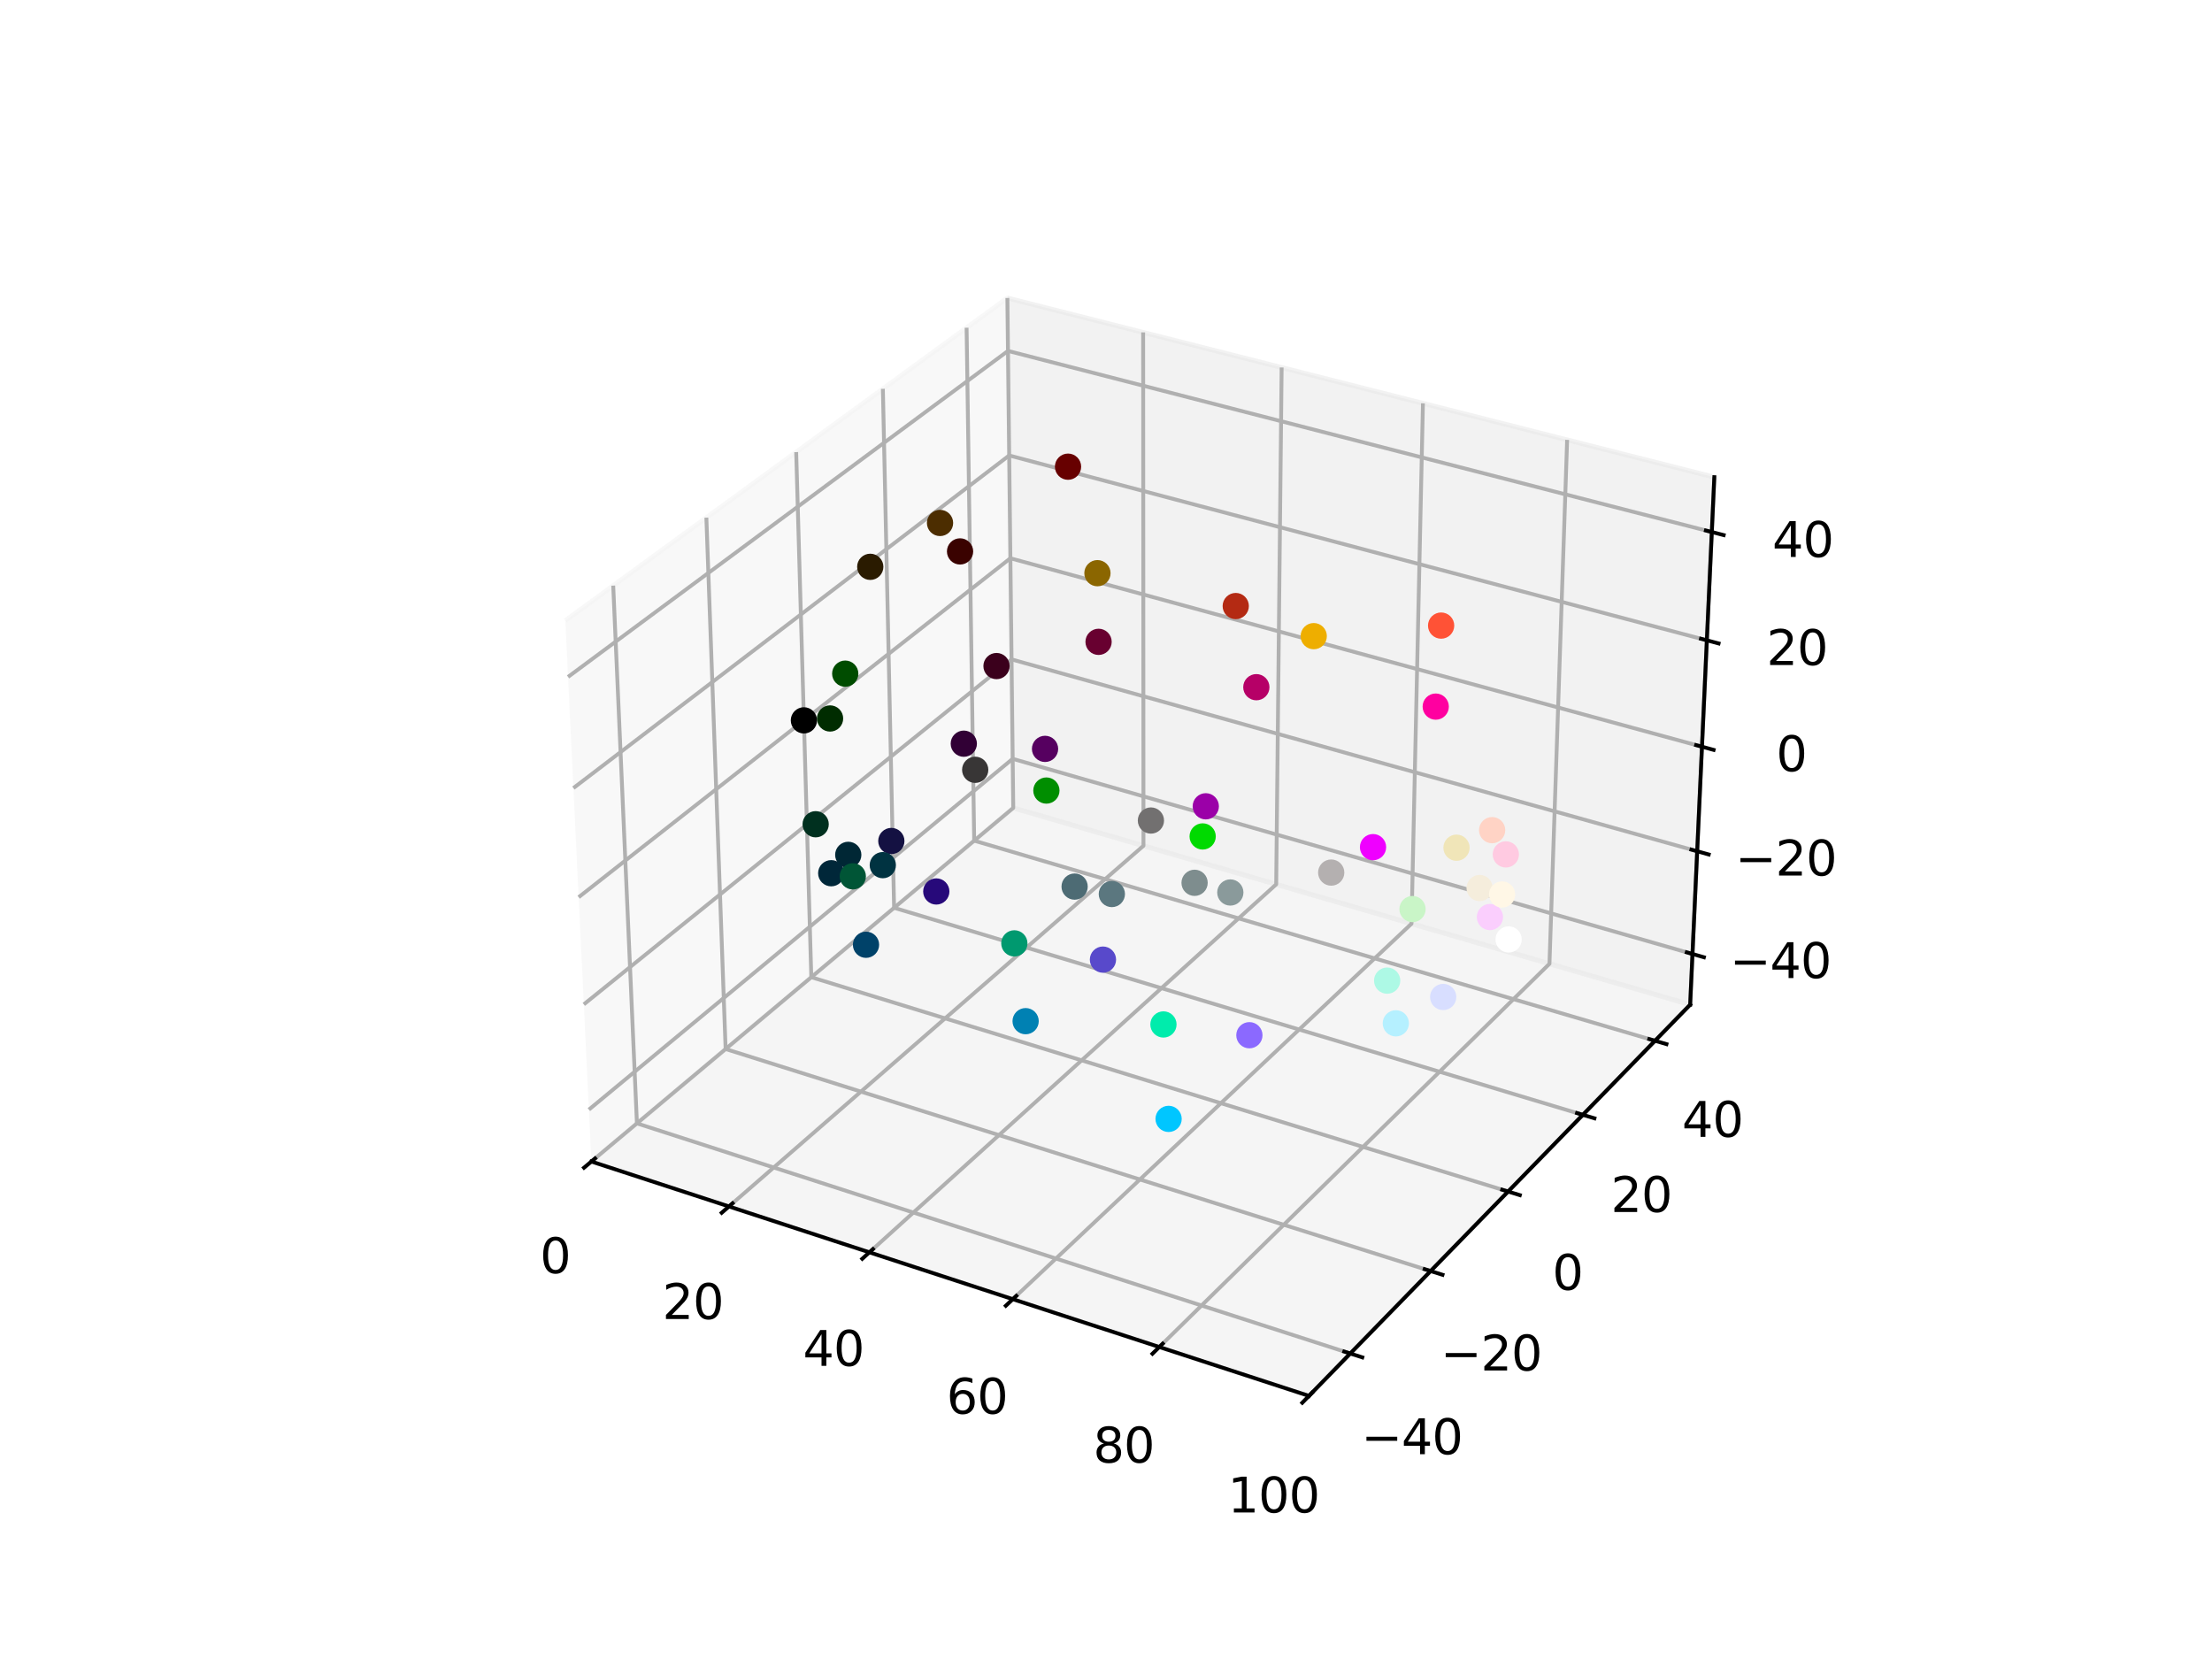 <?xml version="1.0" encoding="utf-8" standalone="no"?>
<!DOCTYPE svg PUBLIC "-//W3C//DTD SVG 1.1//EN"
  "http://www.w3.org/Graphics/SVG/1.1/DTD/svg11.dtd">
<svg xmlns:xlink="http://www.w3.org/1999/xlink" width="460.8pt" height="345.6pt" viewBox="0 0 460.8 345.6" xmlns="http://www.w3.org/2000/svg" version="1.1">
 <defs>
  <style type="text/css">*{stroke-linejoin: round; stroke-linecap: butt}</style>
 </defs>
 <g id="figure_1">
  <g id="patch_1">
   <path d="M 0 345.6 
L 460.8 345.6 
L 460.8 0 
L 0 0 
z
" style="fill: #ffffff"/>
  </g>
  <g id="patch_2">
   <path d="M 103.104 307.584 
L 369.216 307.584 
L 369.216 41.472 
L 103.104 41.472 
z
" style="fill: #ffffff"/>
  </g>
  <g id="pane3d_1">
   <g id="patch_3">
    <path d="M 123.197 241.969 
L 211.076 168.307 
L 209.855 62.074 
L 117.77 129.273 
" style="fill: #f2f2f2; opacity: 0.5; stroke: #f2f2f2; stroke-linejoin: miter"/>
   </g>
  </g>
  <g id="pane3d_2">
   <g id="patch_4">
    <path d="M 211.076 168.307 
L 352.09 209.295 
L 357.123 99.402 
L 209.855 62.074 
" style="fill: #e6e6e6; opacity: 0.5; stroke: #e6e6e6; stroke-linejoin: miter"/>
   </g>
  </g>
  <g id="pane3d_3">
   <g id="patch_5">
    <path d="M 123.197 241.969 
L 272.679 290.79 
L 352.09 209.295 
L 211.076 168.307 
" style="fill: #ececec; opacity: 0.5; stroke: #ececec; stroke-linejoin: miter"/>
   </g>
  </g>
  <g id="grid3d_1">
   <g id="Line3DCollection_1">
    <path d="M 123.197 241.969 
L 211.076 168.307 
L 209.855 62.074 
" style="fill: none; stroke: #b0b0b0; stroke-width: 0.8"/>
    <path d="M 151.852 251.328 
L 238.205 176.193 
L 238.138 69.243 
" style="fill: none; stroke: #b0b0b0; stroke-width: 0.8"/>
    <path d="M 181.108 260.883 
L 265.855 184.229 
L 266.989 76.556 
" style="fill: none; stroke: #b0b0b0; stroke-width: 0.8"/>
    <path d="M 210.985 270.641 
L 294.042 192.422 
L 296.424 84.017 
" style="fill: none; stroke: #b0b0b0; stroke-width: 0.8"/>
    <path d="M 241.502 280.607 
L 322.781 200.776 
L 326.463 91.631 
" style="fill: none; stroke: #b0b0b0; stroke-width: 0.8"/>
    <path d="M 272.679 290.79 
L 352.09 209.295 
L 357.123 99.402 
" style="fill: none; stroke: #b0b0b0; stroke-width: 0.8"/>
   </g>
  </g>
  <g id="grid3d_2">
   <g id="Line3DCollection_2">
    <path d="M 127.743 121.995 
L 132.683 234.018 
L 281.285 281.959 
" style="fill: none; stroke: #b0b0b0; stroke-width: 0.8"/>
    <path d="M 147.147 107.835 
L 151.16 218.53 
L 298.024 264.78 
" style="fill: none; stroke: #b0b0b0; stroke-width: 0.8"/>
    <path d="M 165.861 94.179 
L 169.008 203.57 
L 314.164 248.217 
" style="fill: none; stroke: #b0b0b0; stroke-width: 0.8"/>
    <path d="M 183.92 81 
L 186.258 189.11 
L 329.735 232.237 
" style="fill: none; stroke: #b0b0b0; stroke-width: 0.8"/>
    <path d="M 201.358 68.274 
L 202.94 175.128 
L 344.767 216.81 
" style="fill: none; stroke: #b0b0b0; stroke-width: 0.8"/>
   </g>
  </g>
  <g id="grid3d_3">
   <g id="Line3DCollection_3">
    <path d="M 352.574 198.731 
L 210.959 158.076 
L 122.676 231.153 
" style="fill: none; stroke: #b0b0b0; stroke-width: 0.8"/>
    <path d="M 353.554 177.329 
L 210.72 137.36 
L 121.621 209.228 
" style="fill: none; stroke: #b0b0b0; stroke-width: 0.8"/>
    <path d="M 354.551 155.552 
L 210.478 116.298 
L 120.545 186.903 
" style="fill: none; stroke: #b0b0b0; stroke-width: 0.8"/>
    <path d="M 355.566 133.39 
L 210.232 94.882 
L 119.451 164.169 
" style="fill: none; stroke: #b0b0b0; stroke-width: 0.8"/>
    <path d="M 356.599 110.833 
L 209.981 73.103 
L 118.336 141.013 
" style="fill: none; stroke: #b0b0b0; stroke-width: 0.8"/>
   </g>
  </g>
  <g id="axis3d_1">
   <g id="line2d_1">
    <path d="M 123.197 241.969 
L 272.679 290.79 
" style="fill: none; stroke: #000000; stroke-width: 0.8; stroke-linecap: square"/>
   </g>
   <g id="xtick_1">
    <g id="line2d_2">
     <path d="M 123.962 241.328 
L 121.664 243.255 
" style="fill: none; stroke: #000000; stroke-width: 0.8; stroke-linecap: square"/>
    </g>
    <g id="text_1">
     <!-- 0 -->
     <g transform="translate(112.478 265.216) scale(0.1 -0.1)">
      <defs>
       <path id="DejaVuSans-30" d="M 2034 4250 
Q 1547 4250 1301 3770 
Q 1056 3291 1056 2328 
Q 1056 1369 1301 889 
Q 1547 409 2034 409 
Q 2525 409 2770 889 
Q 3016 1369 3016 2328 
Q 3016 3291 2770 3770 
Q 2525 4250 2034 4250 
z
M 2034 4750 
Q 2819 4750 3233 4129 
Q 3647 3509 3647 2328 
Q 3647 1150 3233 529 
Q 2819 -91 2034 -91 
Q 1250 -91 836 529 
Q 422 1150 422 2328 
Q 422 3509 836 4129 
Q 1250 4750 2034 4750 
z
" transform="scale(0.016)"/>
      </defs>
      <use xlink:href="#DejaVuSans-30"/>
     </g>
    </g>
   </g>
   <g id="xtick_2">
    <g id="line2d_3">
     <path d="M 152.605 250.673 
L 150.344 252.64 
" style="fill: none; stroke: #000000; stroke-width: 0.8; stroke-linecap: square"/>
    </g>
    <g id="text_2">
     <!-- 20 -->
     <g transform="translate(137.981 274.773) scale(0.1 -0.1)">
      <defs>
       <path id="DejaVuSans-32" d="M 1228 531 
L 3431 531 
L 3431 0 
L 469 0 
L 469 531 
Q 828 903 1448 1529 
Q 2069 2156 2228 2338 
Q 2531 2678 2651 2914 
Q 2772 3150 2772 3378 
Q 2772 3750 2511 3984 
Q 2250 4219 1831 4219 
Q 1534 4219 1204 4116 
Q 875 4013 500 3803 
L 500 4441 
Q 881 4594 1212 4672 
Q 1544 4750 1819 4750 
Q 2544 4750 2975 4387 
Q 3406 4025 3406 3419 
Q 3406 3131 3298 2873 
Q 3191 2616 2906 2266 
Q 2828 2175 2409 1742 
Q 1991 1309 1228 531 
z
" transform="scale(0.016)"/>
      </defs>
      <use xlink:href="#DejaVuSans-32"/>
      <use xlink:href="#DejaVuSans-30" x="63.623"/>
     </g>
    </g>
   </g>
   <g id="xtick_3">
    <g id="line2d_4">
     <path d="M 181.847 260.215 
L 179.627 262.223 
" style="fill: none; stroke: #000000; stroke-width: 0.8; stroke-linecap: square"/>
    </g>
    <g id="text_3">
     <!-- 40 -->
     <g transform="translate(167.268 284.531) scale(0.1 -0.1)">
      <defs>
       <path id="DejaVuSans-34" d="M 2419 4116 
L 825 1625 
L 2419 1625 
L 2419 4116 
z
M 2253 4666 
L 3047 4666 
L 3047 1625 
L 3713 1625 
L 3713 1100 
L 3047 1100 
L 3047 0 
L 2419 0 
L 2419 1100 
L 313 1100 
L 313 1709 
L 2253 4666 
z
" transform="scale(0.016)"/>
      </defs>
      <use xlink:href="#DejaVuSans-34"/>
      <use xlink:href="#DejaVuSans-30" x="63.623"/>
     </g>
    </g>
   </g>
   <g id="xtick_4">
    <g id="line2d_5">
     <path d="M 211.71 269.958 
L 209.532 272.009 
" style="fill: none; stroke: #000000; stroke-width: 0.8; stroke-linecap: square"/>
    </g>
    <g id="text_4">
     <!-- 60 -->
     <g transform="translate(197.179 294.497) scale(0.1 -0.1)">
      <defs>
       <path id="DejaVuSans-36" d="M 2113 2584 
Q 1688 2584 1439 2293 
Q 1191 2003 1191 1497 
Q 1191 994 1439 701 
Q 1688 409 2113 409 
Q 2538 409 2786 701 
Q 3034 994 3034 1497 
Q 3034 2003 2786 2293 
Q 2538 2584 2113 2584 
z
M 3366 4563 
L 3366 3988 
Q 3128 4100 2886 4159 
Q 2644 4219 2406 4219 
Q 1781 4219 1451 3797 
Q 1122 3375 1075 2522 
Q 1259 2794 1537 2939 
Q 1816 3084 2150 3084 
Q 2853 3084 3261 2657 
Q 3669 2231 3669 1497 
Q 3669 778 3244 343 
Q 2819 -91 2113 -91 
Q 1303 -91 875 529 
Q 447 1150 447 2328 
Q 447 3434 972 4092 
Q 1497 4750 2381 4750 
Q 2619 4750 2861 4703 
Q 3103 4656 3366 4563 
z
" transform="scale(0.016)"/>
      </defs>
      <use xlink:href="#DejaVuSans-36"/>
      <use xlink:href="#DejaVuSans-30" x="63.623"/>
     </g>
    </g>
   </g>
   <g id="xtick_5">
    <g id="line2d_6">
     <path d="M 242.212 279.91 
L 240.078 282.005 
" style="fill: none; stroke: #000000; stroke-width: 0.8; stroke-linecap: square"/>
    </g>
    <g id="text_5">
     <!-- 80 -->
     <g transform="translate(227.734 304.677) scale(0.1 -0.1)">
      <defs>
       <path id="DejaVuSans-38" d="M 2034 2216 
Q 1584 2216 1326 1975 
Q 1069 1734 1069 1313 
Q 1069 891 1326 650 
Q 1584 409 2034 409 
Q 2484 409 2743 651 
Q 3003 894 3003 1313 
Q 3003 1734 2745 1975 
Q 2488 2216 2034 2216 
z
M 1403 2484 
Q 997 2584 770 2862 
Q 544 3141 544 3541 
Q 544 4100 942 4425 
Q 1341 4750 2034 4750 
Q 2731 4750 3128 4425 
Q 3525 4100 3525 3541 
Q 3525 3141 3298 2862 
Q 3072 2584 2669 2484 
Q 3125 2378 3379 2068 
Q 3634 1759 3634 1313 
Q 3634 634 3220 271 
Q 2806 -91 2034 -91 
Q 1263 -91 848 271 
Q 434 634 434 1313 
Q 434 1759 690 2068 
Q 947 2378 1403 2484 
z
M 1172 3481 
Q 1172 3119 1398 2916 
Q 1625 2713 2034 2713 
Q 2441 2713 2670 2916 
Q 2900 3119 2900 3481 
Q 2900 3844 2670 4047 
Q 2441 4250 2034 4250 
Q 1625 4250 1398 4047 
Q 1172 3844 1172 3481 
z
" transform="scale(0.016)"/>
      </defs>
      <use xlink:href="#DejaVuSans-38"/>
      <use xlink:href="#DejaVuSans-30" x="63.623"/>
     </g>
    </g>
   </g>
   <g id="xtick_6">
    <g id="line2d_7">
     <path d="M 273.374 290.078 
L 271.287 292.218 
" style="fill: none; stroke: #000000; stroke-width: 0.8; stroke-linecap: square"/>
    </g>
    <g id="text_6">
     <!-- 100 -->
     <g transform="translate(255.772 315.078) scale(0.1 -0.1)">
      <defs>
       <path id="DejaVuSans-31" d="M 794 531 
L 1825 531 
L 1825 4091 
L 703 3866 
L 703 4441 
L 1819 4666 
L 2450 4666 
L 2450 531 
L 3481 531 
L 3481 0 
L 794 0 
L 794 531 
z
" transform="scale(0.016)"/>
      </defs>
      <use xlink:href="#DejaVuSans-31"/>
      <use xlink:href="#DejaVuSans-30" x="63.623"/>
      <use xlink:href="#DejaVuSans-30" x="127.246"/>
     </g>
    </g>
   </g>
  </g>
  <g id="axis3d_2">
   <g id="line2d_8">
    <path d="M 352.09 209.295 
L 272.679 290.79 
" style="fill: none; stroke: #000000; stroke-width: 0.8; stroke-linecap: square"/>
   </g>
   <g id="xtick_7">
    <g id="line2d_9">
     <path d="M 280.032 281.555 
L 283.792 282.768 
" style="fill: none; stroke: #000000; stroke-width: 0.8; stroke-linecap: square"/>
    </g>
    <g id="text_7">
     <!-- −40 -->
     <g transform="translate(283.571 302.933) scale(0.1 -0.1)">
      <defs>
       <path id="DejaVuSans-2212" d="M 678 2272 
L 4684 2272 
L 4684 1741 
L 678 1741 
L 678 2272 
z
" transform="scale(0.016)"/>
      </defs>
      <use xlink:href="#DejaVuSans-2212"/>
      <use xlink:href="#DejaVuSans-34" x="83.789"/>
      <use xlink:href="#DejaVuSans-30" x="147.412"/>
     </g>
    </g>
   </g>
   <g id="xtick_8">
    <g id="line2d_10">
     <path d="M 296.788 264.391 
L 300.5 265.56 
" style="fill: none; stroke: #000000; stroke-width: 0.8; stroke-linecap: square"/>
    </g>
    <g id="text_8">
     <!-- −20 -->
     <g transform="translate(300.086 285.5) scale(0.1 -0.1)">
      <use xlink:href="#DejaVuSans-2212"/>
      <use xlink:href="#DejaVuSans-32" x="83.789"/>
      <use xlink:href="#DejaVuSans-30" x="147.412"/>
     </g>
    </g>
   </g>
   <g id="xtick_9">
    <g id="line2d_11">
     <path d="M 312.943 247.842 
L 316.608 248.969 
" style="fill: none; stroke: #000000; stroke-width: 0.8; stroke-linecap: square"/>
    </g>
    <g id="text_9">
     <!-- 0 -->
     <g transform="translate(323.38 268.692) scale(0.1 -0.1)">
      <use xlink:href="#DejaVuSans-30"/>
     </g>
    </g>
   </g>
   <g id="xtick_10">
    <g id="line2d_12">
     <path d="M 328.529 231.875 
L 332.149 232.963 
" style="fill: none; stroke: #000000; stroke-width: 0.8; stroke-linecap: square"/>
    </g>
    <g id="text_10">
     <!-- 20 -->
     <g transform="translate(335.56 252.477) scale(0.1 -0.1)">
      <use xlink:href="#DejaVuSans-32"/>
      <use xlink:href="#DejaVuSans-30" x="63.623"/>
     </g>
    </g>
   </g>
   <g id="xtick_11">
    <g id="line2d_13">
     <path d="M 343.577 216.46 
L 347.152 217.511 
" style="fill: none; stroke: #000000; stroke-width: 0.8; stroke-linecap: square"/>
    </g>
    <g id="text_11">
     <!-- 40 -->
     <g transform="translate(350.39 236.822) scale(0.1 -0.1)">
      <use xlink:href="#DejaVuSans-34"/>
      <use xlink:href="#DejaVuSans-30" x="63.623"/>
     </g>
    </g>
   </g>
  </g>
  <g id="axis3d_3">
   <g id="line2d_14">
    <path d="M 352.09 209.295 
L 357.123 99.402 
" style="fill: none; stroke: #000000; stroke-width: 0.8; stroke-linecap: square"/>
   </g>
   <g id="xtick_12">
    <g id="line2d_15">
     <path d="M 351.385 198.39 
L 354.955 199.415 
" style="fill: none; stroke: #000000; stroke-width: 0.8; stroke-linecap: square"/>
    </g>
    <g id="text_12">
     <!-- −40 -->
     <g transform="translate(360.347 203.745) scale(0.1 -0.1)">
      <use xlink:href="#DejaVuSans-2212"/>
      <use xlink:href="#DejaVuSans-34" x="83.789"/>
      <use xlink:href="#DejaVuSans-30" x="147.412"/>
     </g>
    </g>
   </g>
   <g id="xtick_13">
    <g id="line2d_16">
     <path d="M 352.355 176.994 
L 355.956 178.001 
" style="fill: none; stroke: #000000; stroke-width: 0.8; stroke-linecap: square"/>
    </g>
    <g id="text_13">
     <!-- −20 -->
     <g transform="translate(361.483 182.386) scale(0.1 -0.1)">
      <use xlink:href="#DejaVuSans-2212"/>
      <use xlink:href="#DejaVuSans-32" x="83.789"/>
      <use xlink:href="#DejaVuSans-30" x="147.412"/>
     </g>
    </g>
   </g>
   <g id="xtick_14">
    <g id="line2d_17">
     <path d="M 353.341 155.222 
L 356.975 156.213 
" style="fill: none; stroke: #000000; stroke-width: 0.8; stroke-linecap: square"/>
    </g>
    <g id="text_14">
     <!-- 0 -->
     <g transform="translate(370.01 160.653) scale(0.1 -0.1)">
      <use xlink:href="#DejaVuSans-30"/>
     </g>
    </g>
   </g>
   <g id="xtick_15">
    <g id="line2d_18">
     <path d="M 354.345 133.066 
L 358.012 134.038 
" style="fill: none; stroke: #000000; stroke-width: 0.8; stroke-linecap: square"/>
    </g>
    <g id="text_15">
     <!-- 20 -->
     <g transform="translate(368.005 138.538) scale(0.1 -0.1)">
      <use xlink:href="#DejaVuSans-32"/>
      <use xlink:href="#DejaVuSans-30" x="63.623"/>
     </g>
    </g>
   </g>
   <g id="xtick_16">
    <g id="line2d_19">
     <path d="M 355.366 110.515 
L 359.068 111.468 
" style="fill: none; stroke: #000000; stroke-width: 0.8; stroke-linecap: square"/>
    </g>
    <g id="text_16">
     <!-- 40 -->
     <g transform="translate(369.202 116.029) scale(0.1 -0.1)">
      <use xlink:href="#DejaVuSans-34"/>
      <use xlink:href="#DejaVuSans-30" x="63.623"/>
     </g>
    </g>
   </g>
  </g>
  <g id="axes_1">
   <g id="Path3DCollection_1">
    <defs>
     <path id="C0_0_5993d459e6" d="M 0 2.236 
C 0.593 2.236 1.162 2 1.581 1.581 
C 2 1.162 2.236 0.593 2.236 -0 
C 2.236 -0.593 2 -1.162 1.581 -1.581 
C 1.162 -2 0.593 -2.236 0 -2.236 
C -0.593 -2.236 -1.162 -2 -1.581 -1.581 
C -2 -1.162 -2.236 -0.593 -2.236 0 
C -2.236 0.593 -2 1.162 -1.581 1.581 
C -1.162 2 -0.593 2.236 0 2.236 
z
"/>
    </defs>
    <g clip-path="url(#p34f59cd83f)">
     <use xlink:href="#C0_0_5993d459e6" x="228.852" y="133.706" style="fill: #680030; stroke: #680030"/>
    </g>
    <g clip-path="url(#p34f59cd83f)">
     <use xlink:href="#C0_0_5993d459e6" x="217.702" y="156.005" style="fill: #560060; stroke: #560060"/>
    </g>
    <g clip-path="url(#p34f59cd83f)">
     <use xlink:href="#C0_0_5993d459e6" x="207.593" y="138.753" style="fill: #3b001c; stroke: #3b001c"/>
    </g>
    <g clip-path="url(#p34f59cd83f)">
     <use xlink:href="#C0_0_5993d459e6" x="200.777" y="154.924" style="fill: #310035; stroke: #310035"/>
    </g>
    <g clip-path="url(#p34f59cd83f)">
     <use xlink:href="#C0_0_5993d459e6" x="251.187" y="167.968" style="fill: #9b00a8; stroke: #9b00a8"/>
    </g>
    <g clip-path="url(#p34f59cd83f)">
     <use xlink:href="#C0_0_5993d459e6" x="261.719" y="143.156" style="fill: #b60067; stroke: #b60067"/>
    </g>
    <g clip-path="url(#p34f59cd83f)">
     <use xlink:href="#C0_0_5993d459e6" x="286.026" y="176.475" style="fill: #ef00ff; stroke: #ef00ff"/>
    </g>
    <g clip-path="url(#p34f59cd83f)">
     <use xlink:href="#C0_0_5993d459e6" x="299.089" y="147.199" style="fill: #ff00a0; stroke: #ff00a0"/>
    </g>
    <g clip-path="url(#p34f59cd83f)">
     <use xlink:href="#C0_0_5993d459e6" x="195.045" y="185.708" style="fill: #27097a; stroke: #27097a"/>
    </g>
    <g clip-path="url(#p34f59cd83f)">
     <use xlink:href="#C0_0_5993d459e6" x="185.681" y="175.196" style="fill: #141142; stroke: #141142"/>
    </g>
    <g clip-path="url(#p34f59cd83f)">
     <use xlink:href="#C0_0_5993d459e6" x="167.469" y="150.064" style="stroke: #000000"/>
    </g>
    <g clip-path="url(#p34f59cd83f)">
     <use xlink:href="#C0_0_5993d459e6" x="222.49" y="97.22" style="fill: #670000; stroke: #670000"/>
    </g>
    <g clip-path="url(#p34f59cd83f)">
     <use xlink:href="#C0_0_5993d459e6" x="199.998" y="114.871" style="fill: #3a0200; stroke: #3a0200"/>
    </g>
    <g clip-path="url(#p34f59cd83f)">
     <use xlink:href="#C0_0_5993d459e6" x="229.765" y="199.906" style="fill: #5849cb; stroke: #5849cb"/>
    </g>
    <g clip-path="url(#p34f59cd83f)">
     <use xlink:href="#C0_0_5993d459e6" x="257.429" y="126.251" style="fill: #b42a13; stroke: #b42a13"/>
    </g>
    <g clip-path="url(#p34f59cd83f)">
     <use xlink:href="#C0_0_5993d459e6" x="260.271" y="215.656" style="fill: #8b69ff; stroke: #8b69ff"/>
    </g>
    <g clip-path="url(#p34f59cd83f)">
     <use xlink:href="#C0_0_5993d459e6" x="203.153" y="160.365" style="fill: #383636; stroke: #383636"/>
    </g>
    <g clip-path="url(#p34f59cd83f)">
     <use xlink:href="#C0_0_5993d459e6" x="176.708" y="178.082" style="fill: #002735; stroke: #002735"/>
    </g>
    <g clip-path="url(#p34f59cd83f)">
     <use xlink:href="#C0_0_5993d459e6" x="300.212" y="130.323" style="fill: #ff5236; stroke: #ff5236"/>
    </g>
    <g clip-path="url(#p34f59cd83f)">
     <use xlink:href="#C0_0_5993d459e6" x="173.159" y="181.908" style="fill: #002739; stroke: #002739"/>
    </g>
    <g clip-path="url(#p34f59cd83f)">
     <use xlink:href="#C0_0_5993d459e6" x="183.903" y="180.224" style="fill: #003341; stroke: #003341"/>
    </g>
    <g clip-path="url(#p34f59cd83f)">
     <use xlink:href="#C0_0_5993d459e6" x="180.405" y="196.809" style="fill: #004269; stroke: #004269"/>
    </g>
    <g clip-path="url(#p34f59cd83f)">
     <use xlink:href="#C0_0_5993d459e6" x="239.756" y="170.932" style="fill: #727070; stroke: #727070"/>
    </g>
    <g clip-path="url(#p34f59cd83f)">
     <use xlink:href="#C0_0_5993d459e6" x="169.917" y="171.705" style="fill: #00301f; stroke: #00301f"/>
    </g>
    <g clip-path="url(#p34f59cd83f)">
     <use xlink:href="#C0_0_5993d459e6" x="223.863" y="184.693" style="fill: #4d6b74; stroke: #4d6b74"/>
    </g>
    <g clip-path="url(#p34f59cd83f)">
     <use xlink:href="#C0_0_5993d459e6" x="181.291" y="118.079" style="fill: #2a1b00; stroke: #2a1b00"/>
    </g>
    <g clip-path="url(#p34f59cd83f)">
     <use xlink:href="#C0_0_5993d459e6" x="310.376" y="191.036" style="fill: #facefd; stroke: #facefd"/>
    </g>
    <g clip-path="url(#p34f59cd83f)">
     <use xlink:href="#C0_0_5993d459e6" x="231.618" y="186.24" style="fill: #5b777f; stroke: #5b777f"/>
    </g>
    <g clip-path="url(#p34f59cd83f)">
     <use xlink:href="#C0_0_5993d459e6" x="313.693" y="177.987" style="fill: #ffcae1; stroke: #ffcae1"/>
    </g>
    <g clip-path="url(#p34f59cd83f)">
     <use xlink:href="#C0_0_5993d459e6" x="172.916" y="149.672" style="fill: #002c00; stroke: #002c00"/>
    </g>
    <g clip-path="url(#p34f59cd83f)">
     <use xlink:href="#C0_0_5993d459e6" x="248.855" y="183.906" style="fill: #7e8d8e; stroke: #7e8d8e"/>
    </g>
    <g clip-path="url(#p34f59cd83f)">
     <use xlink:href="#C0_0_5993d459e6" x="213.657" y="212.727" style="fill: #0081b3; stroke: #0081b3"/>
    </g>
    <g clip-path="url(#p34f59cd83f)">
     <use xlink:href="#C0_0_5993d459e6" x="195.826" y="108.942" style="fill: #4c2d00; stroke: #4c2d00"/>
    </g>
    <g clip-path="url(#p34f59cd83f)">
     <use xlink:href="#C0_0_5993d459e6" x="256.298" y="185.921" style="fill: #8a9a9b; stroke: #8a9a9b"/>
    </g>
    <g clip-path="url(#p34f59cd83f)">
     <use xlink:href="#C0_0_5993d459e6" x="277.315" y="181.774" style="fill: #b4b0b0; stroke: #b4b0b0"/>
    </g>
    <g clip-path="url(#p34f59cd83f)">
     <use xlink:href="#C0_0_5993d459e6" x="300.643" y="207.689" style="fill: #d8deff; stroke: #d8deff"/>
    </g>
    <g clip-path="url(#p34f59cd83f)">
     <use xlink:href="#C0_0_5993d459e6" x="310.838" y="172.938" style="fill: #ffd3c5; stroke: #ffd3c5"/>
    </g>
    <g clip-path="url(#p34f59cd83f)">
     <use xlink:href="#C0_0_5993d459e6" x="177.652" y="182.556" style="fill: #005536; stroke: #005536"/>
    </g>
    <g clip-path="url(#p34f59cd83f)">
     <use xlink:href="#C0_0_5993d459e6" x="243.44" y="233.084" style="fill: #00c6ff; stroke: #00c6ff"/>
    </g>
    <g clip-path="url(#p34f59cd83f)">
     <use xlink:href="#C0_0_5993d459e6" x="308.233" y="184.993" style="fill: #f5eddc; stroke: #f5eddc"/>
    </g>
    <g clip-path="url(#p34f59cd83f)">
     <use xlink:href="#C0_0_5993d459e6" x="314.277" y="195.703" style="fill: #ffffff; stroke: #ffffff"/>
    </g>
    <g clip-path="url(#p34f59cd83f)">
     <use xlink:href="#C0_0_5993d459e6" x="312.914" y="186.335" style="fill: #fff7e6; stroke: #fff7e6"/>
    </g>
    <g clip-path="url(#p34f59cd83f)">
     <use xlink:href="#C0_0_5993d459e6" x="303.417" y="176.594" style="fill: #f0e5b8; stroke: #f0e5b8"/>
    </g>
    <g clip-path="url(#p34f59cd83f)">
     <use xlink:href="#C0_0_5993d459e6" x="228.616" y="119.403" style="fill: #8b6600; stroke: #8b6600"/>
    </g>
    <g clip-path="url(#p34f59cd83f)">
     <use xlink:href="#C0_0_5993d459e6" x="290.776" y="213.176" style="fill: #b5f0ff; stroke: #b5f0ff"/>
    </g>
    <g clip-path="url(#p34f59cd83f)">
     <use xlink:href="#C0_0_5993d459e6" x="176.077" y="140.335" style="fill: #004c00; stroke: #004c00"/>
    </g>
    <g clip-path="url(#p34f59cd83f)">
     <use xlink:href="#C0_0_5993d459e6" x="211.307" y="196.521" style="fill: #00996f; stroke: #00996f"/>
    </g>
    <g clip-path="url(#p34f59cd83f)">
     <use xlink:href="#C0_0_5993d459e6" x="217.982" y="164.686" style="fill: #008e00; stroke: #008e00"/>
    </g>
    <g clip-path="url(#p34f59cd83f)">
     <use xlink:href="#C0_0_5993d459e6" x="294.254" y="189.378" style="fill: #c9f5c7; stroke: #c9f5c7"/>
    </g>
    <g clip-path="url(#p34f59cd83f)">
     <use xlink:href="#C0_0_5993d459e6" x="288.969" y="204.284" style="fill: #adf9e5; stroke: #adf9e5"/>
    </g>
    <g clip-path="url(#p34f59cd83f)">
     <use xlink:href="#C0_0_5993d459e6" x="273.673" y="132.52" style="fill: #eeae00; stroke: #eeae00"/>
    </g>
    <g clip-path="url(#p34f59cd83f)">
     <use xlink:href="#C0_0_5993d459e6" x="242.366" y="213.412" style="fill: #00ecac; stroke: #00ecac"/>
    </g>
    <g clip-path="url(#p34f59cd83f)">
     <use xlink:href="#C0_0_5993d459e6" x="250.536" y="174.245" style="fill: #00da00; stroke: #00da00"/>
    </g>
   </g>
  </g>
 </g>
 <defs>
  <clipPath id="p34f59cd83f">
   <rect x="103.104" y="41.472" width="266.112" height="266.112"/>
  </clipPath>
 </defs>
</svg>
